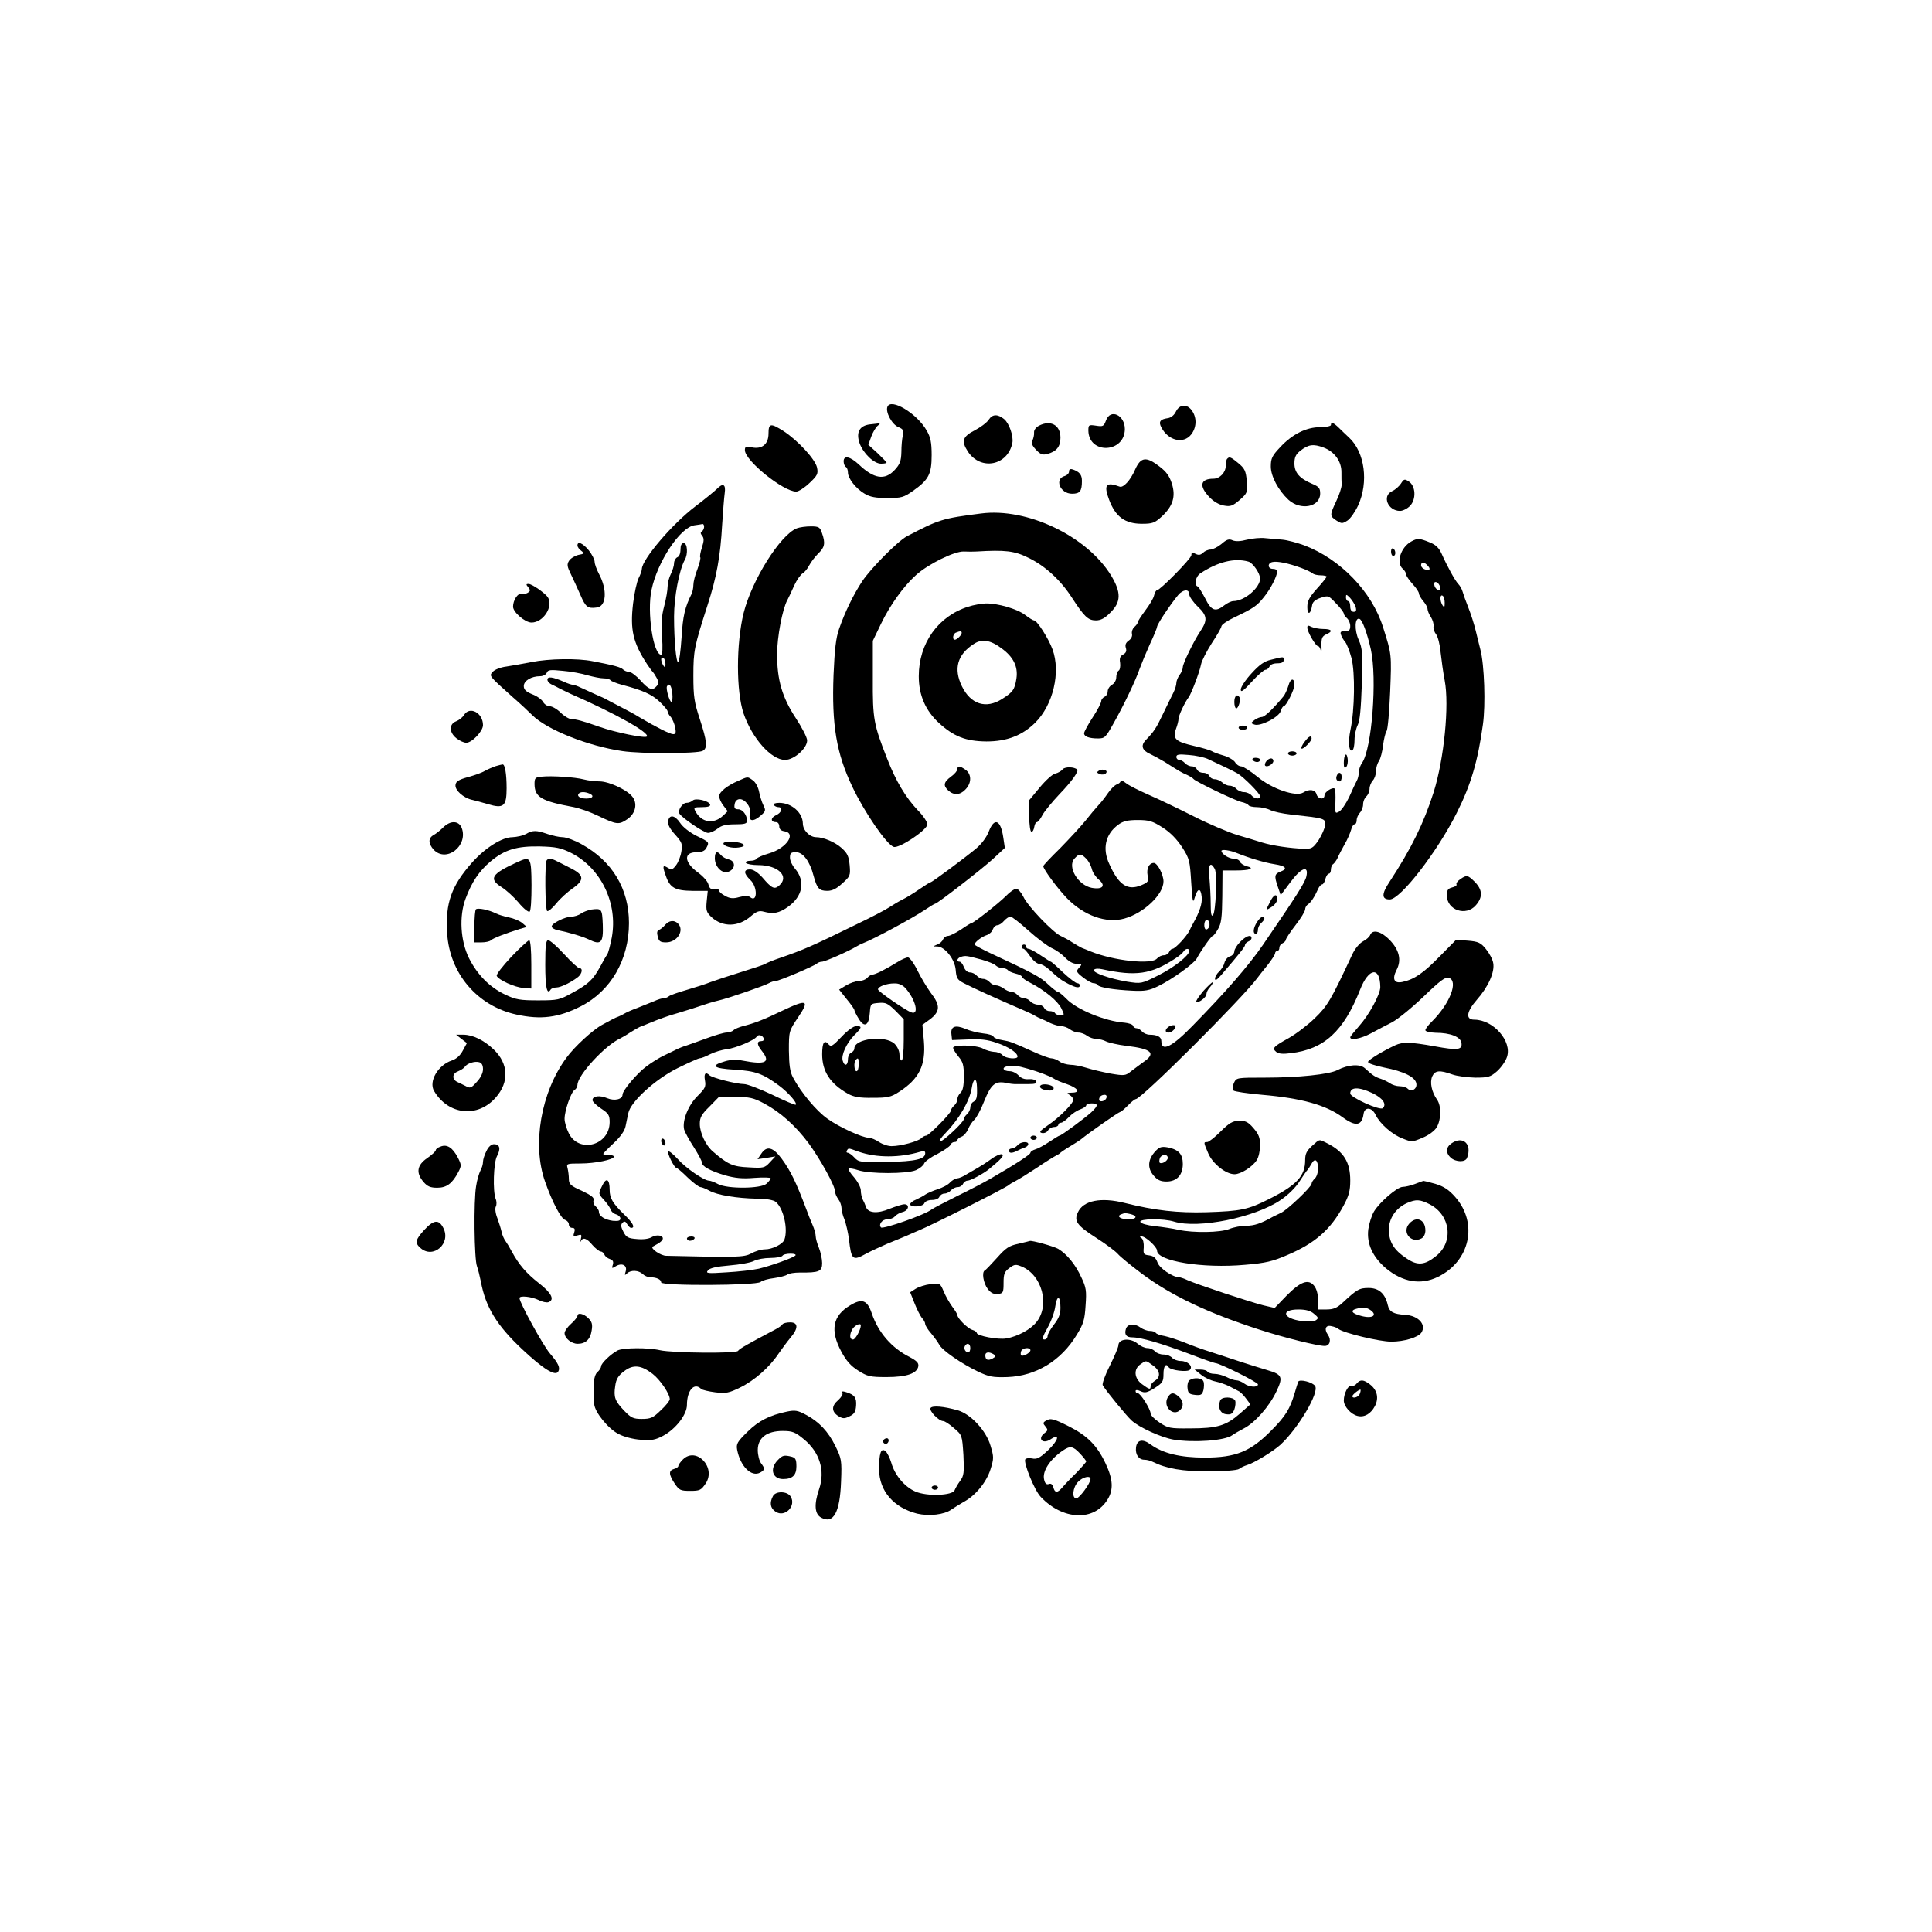 <?xml version="1.0" standalone="no"?>
<!DOCTYPE svg PUBLIC "-//W3C//DTD SVG 20010904//EN"
 "http://www.w3.org/TR/2001/REC-SVG-20010904/DTD/svg10.dtd">
<svg version="1.0" xmlns="http://www.w3.org/2000/svg"
 width="900pt" height="900pt" viewBox="0 0 900 900"
 preserveAspectRatio="xMidYMid meet">
<g transform="translate(0,900) scale(0.1,-0.1)"
fill="#000000" stroke="none">
<path d="M4134 7105 c-10 -25 22 -84 52 -95 21 -9 25 -15 20 -38 -4 -15 -7
-50 -7 -78 -1 -42 -7 -57 -31 -83 -46 -50 -97 -42 -168 26 -40 37 -70 43 -70
14 0 -11 5 -23 10 -26 6 -3 10 -15 10 -26 0 -28 38 -76 78 -99 25 -15 51 -20
106 -20 66 0 76 3 120 34 72 51 86 77 86 166 0 59 -5 83 -23 114 -45 80 -167
153 -183 111z"/>
<path d="M5478 7083 c-8 -17 -23 -29 -38 -31 -36 -5 -44 -17 -30 -43 32 -62
103 -79 139 -33 25 32 27 76 5 109 -22 34 -59 33 -76 -2z"/>
<path d="M4606 7045 c-9 -14 -39 -36 -66 -50 -56 -29 -63 -50 -31 -99 60 -90
186 -65 207 41 6 31 -15 92 -39 111 -30 24 -54 23 -71 -3z"/>
<path d="M5152 7041 c-10 -27 -14 -29 -46 -24 -34 5 -36 4 -36 -23 2 -112 169
-105 170 7 0 66 -68 97 -88 40z"/>
<path d="M4052 7023 c-48 -6 -65 -37 -48 -87 17 -48 67 -96 100 -96 15 0 26 2
26 5 0 2 -19 22 -42 44 l-43 39 14 39 c8 21 21 43 30 50 9 7 12 12 6 11 -5 -1
-25 -3 -43 -5z"/>
<path d="M4840 7017 c-15 -8 -24 -21 -23 -32 1 -11 -3 -27 -7 -36 -7 -12 -3
-24 16 -44 20 -21 30 -26 52 -20 43 11 62 34 62 76 0 59 -46 84 -100 56z"/>
<path d="M6200 7020 c0 -5 -23 -10 -50 -10 -65 0 -131 -33 -187 -94 -37 -39
-43 -52 -43 -89 0 -46 35 -111 82 -155 57 -52 148 -34 148 29 0 25 -6 32 -37
45 -59 25 -83 52 -83 95 0 28 6 42 26 58 39 31 62 34 110 16 51 -19 84 -65 83
-116 0 -19 0 -44 1 -57 0 -13 -11 -47 -25 -76 -31 -66 -31 -70 1 -91 24 -15
27 -15 51 0 14 9 36 41 50 71 49 108 31 246 -41 314 -15 14 -37 35 -50 48 -25
24 -36 28 -36 12z"/>
<path d="M3580 6980 c0 -49 -30 -74 -78 -64 -27 6 -32 4 -32 -13 0 -49 179
-193 239 -193 11 0 39 18 62 40 37 35 41 43 35 72 -8 38 -88 125 -155 169 -61
39 -71 38 -71 -11z"/>
<path d="M5717 6863 c-4 -3 -7 -18 -7 -33 0 -31 -28 -60 -57 -60 -61 0 -69
-33 -20 -85 20 -21 45 -36 68 -40 31 -6 41 -2 74 26 36 32 37 35 33 88 -4 47
-10 59 -39 83 -35 29 -42 32 -52 21z"/>
<path d="M5288 6813 c-22 -51 -55 -86 -72 -80 -64 24 -76 9 -49 -62 30 -79 74
-111 153 -111 48 0 59 4 91 33 53 49 67 94 48 154 -11 35 -26 56 -58 80 -62
48 -87 44 -113 -14z"/>
<path d="M4980 6804 c0 -9 -9 -18 -19 -21 -51 -13 -23 -83 33 -83 37 0 46 12
46 60 0 28 -11 42 -42 53 -12 4 -18 1 -18 -9z"/>
<path d="M6526 6747 c-9 -13 -27 -29 -41 -35 -48 -22 -20 -92 37 -92 13 0 35
11 47 24 29 31 26 92 -6 113 -20 13 -23 12 -37 -10z"/>
<path d="M3339 6722 c-9 -9 -54 -46 -100 -81 -108 -82 -247 -246 -249 -291 0
-8 -7 -28 -15 -43 -8 -16 -20 -69 -26 -119 -14 -121 -1 -181 66 -283 11 -16
22 -32 26 -35 3 -3 11 -15 18 -28 10 -18 10 -27 0 -38 -19 -23 -37 -17 -75 26
-20 22 -44 40 -53 40 -9 0 -22 5 -28 11 -11 11 -39 19 -143 39 -69 14 -203 12
-283 -4 -40 -8 -93 -17 -118 -21 -26 -3 -54 -14 -63 -24 -18 -20 -21 -17 93
-119 36 -31 76 -69 90 -83 68 -68 261 -145 421 -168 88 -13 347 -12 373 1 24
12 21 44 -13 148 -26 79 -30 105 -30 202 0 117 4 136 66 329 42 129 60 228 68
374 4 61 9 127 12 148 6 41 -8 49 -37 19z m-59 -176 c0 -8 -5 -18 -10 -21 -8
-5 -7 -11 1 -21 9 -11 9 -23 -1 -54 -7 -22 -11 -43 -8 -46 3 -3 -3 -27 -13
-55 -11 -27 -19 -60 -19 -74 0 -14 -4 -33 -9 -43 -30 -60 -40 -101 -46 -201
-4 -61 -11 -113 -15 -116 -10 -6 -20 99 -20 213 0 91 24 217 50 264 16 28 12
78 -5 78 -10 0 -15 -10 -15 -30 0 -18 -6 -33 -15 -36 -8 -4 -15 -16 -15 -28 0
-11 -7 -34 -15 -50 -8 -15 -15 -42 -15 -58 0 -17 -7 -58 -16 -92 -12 -45 -15
-83 -10 -143 4 -52 2 -83 -4 -83 -37 0 -67 199 -45 302 27 131 134 292 200
301 17 2 33 5 38 6 4 0 7 -5 7 -13z m-180 -639 c0 -18 -2 -19 -10 -7 -13 20
-13 43 0 35 6 -3 10 -16 10 -28z m-362 -53 c26 -7 59 -14 74 -14 15 0 29 -4
32 -9 3 -4 27 -14 53 -21 96 -25 139 -44 176 -79 20 -19 37 -39 37 -45 0 -5 6
-17 14 -25 8 -9 17 -31 21 -48 5 -26 3 -33 -9 -33 -15 0 -80 33 -156 78 -19
12 -57 33 -85 47 -27 14 -57 30 -65 34 -8 5 -33 17 -55 26 -22 10 -53 24 -68
31 -16 8 -33 14 -39 14 -5 0 -24 6 -41 14 -52 23 -77 26 -77 10 0 -8 10 -19
23 -24 12 -6 29 -14 37 -19 8 -4 31 -15 50 -24 210 -92 369 -182 353 -198 -9
-9 -147 19 -223 46 -73 26 -107 35 -127 35 -12 0 -35 14 -51 30 -17 17 -40 30
-51 30 -11 0 -25 9 -31 20 -6 11 -29 28 -51 36 -29 12 -39 22 -39 38 0 25 35
46 76 46 13 0 27 7 31 16 5 14 17 15 75 9 38 -3 90 -13 116 -21z m394 -84 c2
-22 0 -40 -4 -40 -9 0 -27 62 -21 73 10 18 21 4 25 -33z"/>
<path d="M4570 6608 c-181 -23 -196 -28 -345 -106 -42 -22 -167 -148 -208
-209 -41 -62 -81 -144 -108 -222 -15 -42 -21 -97 -26 -214 -9 -234 13 -366 88
-523 56 -118 159 -268 192 -279 25 -9 157 79 157 105 0 11 -20 41 -45 66 -56
59 -102 136 -142 239 -63 160 -68 185 -67 375 l0 175 38 79 c42 87 105 175
163 227 56 51 178 111 222 110 20 -1 47 -1 61 0 132 8 176 3 240 -29 77 -37
150 -103 204 -187 57 -88 75 -105 111 -105 23 0 42 10 68 37 50 49 50 94 3
172 -113 184 -391 317 -606 289z"/>
<path d="M3712 6539 c-77 -30 -210 -242 -248 -395 -35 -144 -35 -364 0 -468
40 -116 129 -216 193 -216 42 0 103 54 103 91 0 13 -24 60 -53 104 -63 96 -87
177 -87 297 0 80 25 212 48 253 6 11 20 41 32 68 12 26 30 51 39 56 9 5 23 22
31 38 8 15 27 40 42 55 30 28 34 48 17 95 -9 27 -14 31 -52 31 -23 0 -52 -4
-65 -9z"/>
<path d="M5809 6486 c-30 -8 -53 -9 -67 -3 -17 8 -28 4 -52 -17 -17 -14 -41
-26 -51 -26 -11 0 -27 -7 -35 -15 -12 -11 -20 -12 -35 -5 -15 9 -19 7 -19 -6
0 -15 -146 -164 -161 -164 -4 0 -10 -11 -13 -24 -3 -14 -22 -45 -41 -70 -19
-26 -35 -50 -35 -55 0 -5 -7 -14 -16 -22 -8 -7 -13 -21 -11 -31 3 -11 -3 -24
-15 -32 -14 -10 -18 -21 -13 -35 4 -14 0 -23 -13 -30 -14 -7 -18 -18 -14 -39
2 -16 -1 -33 -7 -36 -6 -4 -11 -18 -11 -31 0 -14 -9 -29 -20 -35 -11 -6 -20
-20 -20 -31 0 -11 -7 -22 -15 -25 -8 -4 -15 -13 -15 -20 0 -8 -18 -43 -40 -76
-22 -34 -40 -67 -40 -74 0 -15 23 -24 65 -24 31 0 36 5 71 68 49 86 106 206
123 257 8 22 29 73 47 113 19 40 34 77 34 82 0 14 88 142 108 158 23 18 42 15
42 -7 0 -10 18 -36 40 -57 44 -42 46 -63 12 -114 -31 -46 -82 -151 -82 -168 0
-9 -7 -26 -15 -36 -8 -11 -15 -28 -15 -37 0 -10 -6 -30 -14 -46 -8 -15 -29
-59 -48 -98 -32 -67 -41 -82 -82 -124 -23 -25 -15 -47 21 -63 15 -7 46 -24 68
-37 69 -44 79 -50 105 -61 13 -6 27 -15 30 -19 8 -11 192 -100 223 -107 15 -3
30 -10 33 -15 3 -5 21 -9 40 -9 19 0 47 -6 62 -14 15 -7 56 -16 92 -20 162
-18 165 -18 163 -49 -1 -15 -15 -46 -30 -70 -26 -38 -33 -42 -68 -41 -62 2
-146 14 -195 29 -25 8 -78 24 -119 36 -41 13 -131 51 -200 86 -69 35 -163 80
-209 100 -45 20 -94 44 -107 55 -14 11 -25 15 -25 9 0 -5 -8 -12 -17 -15 -10
-3 -29 -22 -42 -41 -13 -19 -33 -45 -45 -57 -12 -13 -39 -45 -61 -73 -22 -27
-75 -84 -117 -127 -43 -42 -78 -79 -78 -83 0 -14 65 -102 109 -148 79 -82 184
-120 269 -96 90 25 182 112 182 173 0 31 -28 86 -45 86 -22 0 -35 -26 -29 -58
6 -28 3 -32 -30 -46 -63 -26 -104 0 -148 98 -34 72 -19 140 41 184 23 17 44
22 91 22 53 0 69 -5 116 -35 36 -23 66 -54 91 -92 34 -53 36 -63 42 -162 6
-94 8 -102 17 -71 13 44 28 45 32 1 3 -30 -10 -69 -39 -121 -5 -8 -13 -24 -18
-35 -12 -26 -67 -85 -79 -85 -6 0 -12 -7 -16 -15 -3 -8 -14 -15 -24 -15 -11 0
-25 -7 -32 -15 -25 -30 -202 -11 -310 33 -14 6 -32 13 -40 16 -8 4 -28 15 -45
26 -16 11 -41 24 -54 30 -36 16 -155 140 -174 183 -10 20 -25 37 -33 37 -8 0
-30 -15 -48 -34 -35 -35 -151 -126 -160 -126 -3 0 -25 -13 -49 -30 -25 -16
-52 -30 -61 -30 -9 0 -19 -7 -23 -16 -3 -9 -15 -20 -27 -24 -21 -9 -21 -9 0
-9 36 -1 82 -60 86 -109 3 -38 7 -46 38 -62 38 -20 154 -73 280 -127 19 -8 42
-19 50 -24 8 -5 22 -12 30 -15 8 -3 28 -12 43 -20 16 -7 38 -14 50 -14 12 0
31 -7 41 -15 11 -8 29 -15 40 -15 12 0 30 -7 40 -15 11 -8 31 -15 44 -15 13 0
33 -5 44 -11 12 -6 55 -16 96 -21 117 -14 139 -34 79 -75 -17 -13 -44 -32 -59
-44 -25 -20 -30 -21 -95 -10 -37 7 -88 19 -113 27 -25 8 -58 14 -75 14 -16 1
-39 7 -49 15 -11 8 -28 15 -38 15 -10 0 -48 14 -85 31 -100 45 -105 47 -145
54 -20 3 -38 10 -40 16 -2 6 -24 13 -48 15 -25 3 -62 12 -82 21 -48 20 -70 12
-66 -24 l3 -28 75 3 c55 3 91 -1 133 -16 55 -18 97 -46 97 -64 0 -14 -57 -9
-70 7 -7 8 -24 15 -39 15 -14 1 -37 7 -51 15 -30 17 -140 20 -140 4 0 -6 11
-24 25 -41 21 -25 25 -40 25 -93 0 -43 -5 -66 -15 -75 -8 -7 -15 -20 -15 -30
0 -10 -7 -23 -15 -30 -8 -7 -15 -17 -15 -23 0 -13 -102 -116 -115 -117 -6 0
-16 -5 -23 -12 -15 -15 -96 -37 -137 -37 -16 -1 -43 8 -60 19 -16 11 -38 20
-48 20 -30 0 -139 50 -193 89 -50 35 -123 122 -160 192 -14 26 -18 57 -19 125
0 90 0 91 43 155 54 80 43 86 -71 32 -89 -43 -133 -60 -186 -73 -18 -5 -38
-13 -44 -19 -6 -6 -21 -11 -33 -11 -11 0 -52 -12 -90 -26 -38 -14 -81 -29 -95
-34 -14 -4 -34 -12 -45 -17 -10 -6 -37 -18 -59 -29 -22 -10 -59 -33 -83 -51
-44 -32 -112 -113 -112 -132 0 -22 -37 -31 -71 -17 -35 15 -69 11 -69 -9 0 -7
18 -24 40 -39 35 -23 40 -31 40 -64 -1 -108 -142 -146 -190 -52 -11 22 -20 52
-20 68 0 38 30 125 47 135 7 4 13 15 13 23 0 45 129 185 200 217 8 4 29 16 45
27 17 11 37 22 45 26 8 3 29 11 45 18 40 17 93 36 130 46 17 5 46 14 65 20 84
28 97 32 130 40 47 11 211 68 232 80 10 6 24 10 31 10 16 0 178 69 192 81 5 5
16 9 24 9 14 0 125 49 161 71 8 5 22 12 30 15 50 19 230 116 288 155 24 16 45
29 48 29 10 0 214 158 269 208 l56 52 -7 47 c-12 85 -42 97 -68 29 -10 -26
-33 -57 -59 -79 -53 -44 -205 -157 -212 -157 -3 0 -27 -15 -53 -33 -26 -18
-60 -39 -77 -47 -16 -8 -45 -25 -63 -37 -18 -12 -85 -47 -150 -78 -212 -104
-250 -120 -357 -157 -33 -11 -64 -24 -70 -28 -5 -4 -57 -21 -115 -39 -58 -18
-121 -39 -140 -46 -19 -8 -69 -24 -110 -36 -41 -12 -79 -25 -84 -30 -6 -5 -16
-9 -24 -9 -8 0 -28 -6 -45 -14 -18 -7 -52 -21 -77 -31 -25 -9 -52 -21 -60 -26
-8 -5 -22 -12 -30 -15 -14 -5 -24 -10 -75 -38 -44 -24 -129 -102 -166 -153
-119 -161 -161 -404 -100 -577 34 -97 75 -174 94 -179 9 -3 17 -12 17 -21 0
-9 7 -16 16 -16 11 0 14 -6 9 -21 -6 -18 -4 -20 15 -14 19 6 21 4 16 -17 -3
-12 -3 -17 0 -10 9 20 28 14 54 -18 14 -16 31 -29 38 -30 7 0 15 -7 18 -15 3
-8 15 -17 25 -20 14 -5 18 -12 14 -26 -6 -18 -5 -19 13 -8 29 18 55 5 47 -23
-6 -19 -5 -21 6 -10 18 17 54 15 73 -3 8 -8 24 -15 34 -15 30 0 52 -10 52 -24
0 -17 442 -15 463 2 8 7 36 15 63 18 27 4 54 11 61 16 7 6 34 10 60 10 89 -1
103 5 103 44 0 19 -7 51 -15 71 -8 19 -15 44 -15 54 0 10 -6 33 -14 51 -8 18
-22 53 -31 78 -46 122 -72 176 -114 233 -40 54 -70 61 -95 22 l-17 -25 41 6
42 7 -26 -28 c-24 -26 -29 -27 -98 -23 -74 3 -98 14 -166 73 -34 28 -62 88
-62 130 0 29 8 44 45 80 l44 45 77 0 c66 0 84 -4 133 -30 77 -41 148 -105 209
-187 55 -76 122 -197 122 -223 0 -9 7 -25 15 -36 8 -10 15 -29 15 -40 0 -12 6
-37 14 -55 7 -19 17 -61 21 -93 11 -96 17 -101 80 -66 20 11 64 31 98 46 34
14 76 31 92 38 17 8 41 18 55 24 51 20 411 201 420 212 3 3 16 11 30 18 14 7
59 35 100 62 41 28 82 53 90 57 8 4 17 9 20 13 3 3 23 17 45 30 22 13 45 28
50 32 36 30 177 128 183 128 4 0 20 14 36 30 16 17 33 30 37 30 26 0 499 472
567 565 4 6 24 31 45 57 20 25 37 51 37 57 0 6 5 11 10 11 6 0 10 7 10 15 0 9
7 18 15 21 8 4 15 11 15 16 0 5 20 36 45 68 25 32 45 65 45 74 0 8 6 19 13 23
14 9 32 37 47 71 5 12 14 22 19 22 5 0 12 11 15 25 4 14 11 25 16 25 6 0 10 9
10 19 0 11 5 23 11 26 5 4 15 17 20 28 5 12 20 41 33 64 13 22 26 53 30 67 3
14 11 26 16 26 6 0 10 9 10 19 0 11 7 26 15 35 8 8 15 26 15 39 0 14 7 30 15
37 8 7 15 23 15 36 0 12 7 29 15 38 8 8 15 27 15 43 0 16 6 37 14 48 7 11 16
44 19 74 4 29 11 58 16 65 6 7 13 89 17 184 7 176 7 174 -33 300 -52 166 -199
318 -368 382 -33 12 -78 24 -100 26 -22 2 -58 5 -80 7 -22 3 -61 -1 -86 -7z
m6 -102 c21 -5 55 -55 55 -79 0 -43 -73 -105 -124 -105 -10 0 -29 -9 -43 -20
-41 -32 -60 -26 -89 33 -15 28 -30 54 -35 55 -18 7 -9 48 14 62 81 53 158 72
222 54z m245 -29 c25 -9 49 -21 55 -26 5 -5 22 -9 37 -9 15 0 28 -3 28 -6 0
-3 -20 -29 -45 -56 -36 -40 -45 -58 -45 -86 0 -39 16 -34 22 6 2 17 13 28 40
37 36 12 37 11 72 -26 20 -20 36 -42 36 -47 0 -5 7 -15 15 -22 8 -7 15 -23 15
-36 0 -19 -5 -24 -25 -24 -19 0 -23 -4 -18 -17 3 -10 12 -25 20 -34 7 -9 20
-42 29 -75 17 -67 15 -240 -5 -334 -12 -58 -7 -105 9 -95 6 3 10 25 10 48 0
23 7 54 15 70 10 19 15 76 19 190 4 146 3 166 -15 207 -20 45 -18 105 4 97 13
-4 35 -63 53 -142 30 -135 5 -463 -41 -529 -8 -11 -15 -31 -15 -43 0 -13 -4
-31 -10 -41 -5 -9 -21 -43 -35 -75 -15 -31 -36 -62 -47 -68 -19 -10 -19 -8
-17 45 1 31 0 58 -3 62 -10 9 -48 -15 -48 -31 0 -22 -31 -18 -37 5 -6 22 -34
26 -62 8 -35 -21 -146 17 -214 74 -32 26 -66 48 -75 48 -10 0 -23 9 -29 20 -7
10 -32 25 -55 31 -24 7 -48 16 -53 20 -6 4 -43 15 -82 24 -87 20 -101 33 -85
79 7 18 12 39 12 47 0 15 30 79 48 102 12 17 50 116 57 152 3 17 26 61 50 99
25 37 45 73 45 79 1 7 26 25 58 40 94 45 107 54 141 97 31 38 61 98 61 120 0
5 -9 10 -20 10 -25 0 -27 27 -2 32 22 5 75 -6 132 -27z m255 -182 c5 -17 2
-23 -9 -23 -10 0 -16 9 -16 25 0 14 -4 25 -10 25 -5 0 -10 8 -10 17 0 16 2 15
19 -2 10 -11 22 -30 26 -42z m-690 -708 c67 -31 121 -57 140 -68 30 -18 105
-94 105 -106 0 -16 -26 -13 -40 4 -7 8 -23 15 -35 15 -12 0 -28 7 -35 15 -7 8
-21 15 -32 15 -11 0 -26 7 -34 15 -9 8 -24 15 -35 15 -11 0 -22 7 -25 15 -4 8
-16 15 -29 15 -13 0 -25 7 -29 15 -3 8 -14 15 -24 15 -11 0 -25 7 -32 15 -7 8
-19 15 -26 15 -8 0 -14 6 -14 14 0 12 12 13 58 9 31 -2 71 -11 87 -18z m137
-439 c54 -22 130 -45 176 -52 52 -8 62 -21 28 -34 -29 -11 -31 -20 -13 -72
l13 -38 45 60 c50 68 86 81 75 29 -5 -28 -44 -89 -203 -321 -66 -96 -173 -219
-327 -376 -96 -99 -146 -124 -146 -72 0 20 -19 30 -55 30 -12 0 -28 7 -35 15
-7 8 -18 15 -25 15 -8 0 -15 5 -17 12 -2 6 -20 12 -39 14 -90 6 -226 62 -273
113 -17 17 -34 31 -39 31 -4 0 -25 16 -45 35 -34 33 -71 53 -269 145 -40 19
-73 37 -73 40 0 11 34 37 57 44 12 4 25 16 28 27 4 10 13 19 21 19 8 0 22 9
31 20 10 11 23 20 30 20 7 0 45 -30 85 -66 40 -36 89 -72 108 -81 19 -8 47
-28 62 -44 17 -18 37 -29 54 -29 25 0 26 -1 11 -18 -15 -16 -14 -20 18 -45 19
-15 41 -27 49 -27 8 0 17 -4 20 -9 7 -11 76 -22 161 -26 58 -3 79 1 120 21 66
32 167 105 180 129 19 36 68 105 74 105 4 0 15 14 25 32 15 25 19 53 20 152
l1 121 62 0 c66 0 91 10 50 20 -14 4 -28 13 -31 21 -3 8 -16 14 -30 14 -21 0
-56 22 -56 36 0 9 41 3 72 -10z m-702 -26 c11 -11 22 -32 26 -47 3 -16 18 -38
32 -50 35 -29 19 -48 -32 -39 -64 12 -115 98 -81 136 23 25 30 25 55 0z m599
-48 c12 -23 5 -202 -9 -216 -7 -7 -10 9 -10 51 0 33 -3 88 -6 122 -7 62 4 81
25 43z m-26 -269 c-3 -7 -9 -13 -14 -13 -11 0 -12 34 -2 43 9 10 22 -13 16
-30z m-93 -113 c0 -21 -71 -77 -145 -114 -78 -39 -79 -39 -144 -29 -82 14
-163 42 -155 55 4 6 20 7 38 3 158 -34 228 -24 341 50 17 11 34 25 38 32 9 15
27 17 27 3z m-965 -41 c28 -8 56 -19 63 -26 7 -7 22 -13 32 -13 10 0 21 -4 25
-9 3 -5 19 -12 35 -16 17 -4 30 -10 30 -15 0 -4 18 -18 41 -29 67 -35 126 -84
143 -118 15 -31 15 -33 -4 -33 -10 0 -22 5 -25 10 -3 6 -15 10 -26 10 -11 0
-22 7 -25 15 -4 8 -16 15 -29 15 -12 0 -28 7 -35 15 -7 8 -20 15 -30 15 -10 0
-23 7 -30 15 -7 8 -20 15 -29 15 -9 0 -25 7 -35 15 -11 8 -27 15 -37 15 -9 0
-22 7 -29 15 -7 8 -20 15 -30 15 -10 0 -23 7 -30 15 -7 8 -21 15 -31 15 -12 0
-23 10 -29 25 -5 14 -14 25 -20 25 -17 0 -11 18 8 23 19 6 27 5 97 -14z
m-1017 -367 c2 -7 -3 -12 -12 -12 -22 0 -20 -17 4 -47 41 -52 16 -64 -89 -44
-29 6 -58 5 -84 -3 -70 -20 -55 -33 45 -39 98 -6 131 -18 207 -74 43 -32 86
-81 78 -89 -2 -3 -52 18 -109 46 -57 27 -117 50 -132 50 -36 0 -148 29 -161
41 -18 18 -27 8 -21 -24 5 -29 1 -37 -34 -72 -44 -43 -73 -116 -63 -157 4 -13
24 -50 45 -82 21 -33 38 -65 38 -72 0 -17 37 -38 107 -59 47 -13 80 -17 138
-12 41 3 75 2 75 -2 0 -4 -9 -16 -19 -25 -26 -24 -182 -25 -226 -2 -16 9 -36
16 -42 16 -23 0 -109 59 -146 101 -21 23 -41 39 -44 35 -7 -6 28 -76 37 -76 4
0 28 -20 53 -45 26 -25 53 -45 60 -45 6 0 26 -8 42 -17 36 -20 125 -35 221
-37 44 0 77 -6 88 -15 36 -30 58 -127 40 -176 -8 -21 -56 -45 -91 -45 -16 0
-44 -8 -63 -19 -35 -18 -63 -19 -396 -11 -26 0 -77 35 -63 43 2 1 13 7 23 13
11 6 21 15 23 21 6 18 -28 24 -51 10 -13 -8 -39 -12 -69 -9 -41 3 -50 8 -63
34 -12 23 -13 33 -4 42 8 8 14 7 21 -6 6 -10 14 -18 19 -18 21 0 8 24 -34 64
-52 51 -66 75 -66 113 0 51 -16 60 -35 19 -18 -37 -18 -37 7 -64 14 -15 28
-35 32 -45 3 -11 15 -21 26 -24 11 -3 20 -12 20 -19 0 -11 -10 -13 -35 -11
-38 5 -65 22 -65 42 0 7 -7 18 -15 25 -9 7 -13 20 -10 29 4 12 -11 23 -55 44
-52 23 -60 31 -60 54 0 16 -3 38 -6 51 -6 21 -4 22 60 22 68 0 156 18 156 32
0 4 -11 8 -25 8 -14 0 -25 2 -25 5 0 2 22 25 49 50 31 29 51 57 55 78 4 18 9
45 13 62 11 53 125 157 229 209 51 25 97 46 103 46 7 0 28 8 49 19 20 10 55
21 77 23 44 6 130 42 140 59 8 12 27 7 33 -9z m1232 -141 c49 -14 102 -34 120
-46 8 -6 35 -17 59 -25 53 -18 66 -40 24 -40 -24 -1 -25 -2 -10 -11 9 -5 17
-16 17 -22 0 -17 -65 -83 -120 -120 -36 -25 -41 -32 -26 -35 10 -2 23 3 28 12
5 9 18 16 28 16 11 0 20 5 20 10 0 6 6 10 13 10 6 0 23 12 37 27 13 14 37 30
52 35 16 6 28 14 28 19 0 5 11 9 25 9 32 0 32 -10 -2 -42 -31 -28 -139 -108
-147 -108 -3 0 -24 -13 -48 -29 -24 -16 -53 -32 -65 -35 -13 -4 -23 -11 -23
-16 0 -8 -67 -52 -188 -122 -26 -15 -94 -51 -152 -79 -58 -29 -112 -57 -120
-63 -31 -25 -226 -93 -236 -84 -13 14 6 38 29 38 14 0 30 6 36 14 7 8 23 17
36 20 28 7 34 36 8 36 -10 0 -41 -10 -69 -21 -57 -24 -101 -20 -110 9 -3 9
-10 25 -15 34 -5 10 -9 29 -9 43 0 13 -14 40 -31 60 -18 20 -29 38 -26 41 3 3
23 0 44 -7 53 -18 229 -18 270 0 18 8 35 22 38 31 3 9 30 29 61 44 30 16 58
35 61 42 3 8 11 14 19 14 8 0 14 4 14 9 0 5 9 12 19 16 10 3 24 19 31 35 6 16
20 36 29 44 10 9 31 48 46 87 31 77 51 94 99 85 17 -4 40 -7 51 -6 11 0 37 0
58 0 28 0 38 3 34 12 -2 8 -17 12 -34 11 -20 -2 -36 4 -48 17 -10 11 -28 20
-41 20 -31 0 -40 17 -12 23 26 5 47 3 98 -12z m-239 -83 c2 -49 -1 -62 -17
-71 -8 -4 -14 -16 -14 -26 0 -10 -7 -24 -15 -31 -8 -7 -15 -17 -15 -23 0 -15
-101 -108 -112 -105 -5 2 6 19 25 38 65 67 114 151 124 213 7 46 23 49 24 5z
m603 -53 c-6 -16 -34 -21 -34 -7 0 13 11 22 26 22 8 0 11 -6 8 -15z m-1154
-250 c83 -29 191 -29 288 0 16 5 22 3 22 -7 0 -28 -44 -38 -177 -41 -125 -2
-133 -1 -153 21 -11 12 -25 22 -31 22 -6 0 -7 5 -4 10 8 13 5 13 55 -5z m-295
-484 c-14 -12 -112 -47 -170 -61 -27 -6 -95 -14 -150 -17 -89 -6 -99 -5 -87 9
8 11 40 18 100 23 48 4 99 13 114 21 15 8 49 14 77 14 27 0 53 5 56 10 3 6 20
10 38 10 18 0 27 -4 22 -9z"/>
<path d="M6090 6076 c0 -19 39 -86 50 -86 5 0 11 -10 13 -22 3 -13 4 -3 3 22
-1 38 3 46 22 55 33 14 27 25 -14 25 -19 0 -44 5 -55 10 -15 8 -19 7 -19 -4z"/>
<path d="M5922 5927 c-32 -7 -55 -23 -92 -64 -28 -30 -50 -64 -50 -75 0 -15
12 -7 51 36 28 31 57 56 64 56 7 0 15 7 19 15 3 9 18 15 36 15 20 0 30 5 30
15 0 17 2 17 -58 2z"/>
<path d="M6002 5806 c-6 -19 -16 -42 -24 -51 -48 -58 -87 -95 -100 -95 -8 0
-23 -6 -34 -14 -18 -14 -18 -15 -1 -21 27 -11 117 35 123 63 4 12 10 22 14 22
11 0 50 77 50 100 0 34 -19 31 -28 -4z"/>
<path d="M5750 5730 c0 -16 4 -30 9 -30 10 0 22 40 15 52 -11 18 -24 6 -24
-22z"/>
<path d="M5770 5610 c0 -5 9 -10 20 -10 11 0 20 5 20 10 0 6 -9 10 -20 10 -11
0 -20 -4 -20 -10z"/>
<path d="M6077 5544 c-11 -14 -17 -28 -14 -31 7 -6 47 34 47 47 0 17 -14 10
-33 -16z"/>
<path d="M6000 5490 c0 -5 9 -10 20 -10 11 0 20 5 20 10 0 6 -9 10 -20 10 -11
0 -20 -4 -20 -10z"/>
<path d="M6268 5484 c-5 -4 -8 -21 -8 -38 0 -21 3 -27 11 -19 6 6 9 23 7 38
-2 15 -6 23 -10 19z"/>
<path d="M5835 5460 c3 -5 13 -10 21 -10 8 0 14 5 14 10 0 6 -9 10 -21 10 -11
0 -17 -4 -14 -10z"/>
<path d="M5900 5455 c-7 -8 -10 -19 -6 -22 9 -9 38 8 38 22 -1 16 -18 16 -32
0z"/>
<path d="M6227 5386 c-6 -15 1 -26 15 -26 4 0 8 9 8 20 0 23 -15 27 -23 6z"/>
<path d="M5916 4798 c-21 -41 -20 -41 9 -22 14 9 25 25 25 35 0 29 -17 23 -34
-13z"/>
<path d="M5856 4705 c-18 -27 -21 -55 -6 -55 6 0 10 8 10 19 0 10 7 24 15 31
8 7 15 16 15 21 0 17 -18 9 -34 -16z"/>
<path d="M5777 4612 c-15 -15 -27 -35 -27 -44 0 -9 -9 -20 -20 -23 -11 -3 -23
-17 -26 -30 -3 -13 -14 -31 -25 -41 -10 -9 -19 -24 -19 -33 0 -11 9 -6 28 16
87 101 112 133 112 141 0 6 7 12 15 16 8 3 15 10 15 16 0 19 -26 10 -53 -18z"/>
<path d="M4760 4590 c0 -5 3 -10 8 -10 4 0 18 -16 31 -35 13 -19 32 -35 42
-35 9 0 31 -12 47 -27 42 -39 55 -49 90 -67 36 -18 52 -20 52 -6 0 6 -6 10
-12 10 -7 0 -37 23 -66 50 -29 28 -54 50 -57 50 -2 0 -24 14 -48 30 -25 17
-50 30 -56 30 -6 0 -11 5 -11 10 0 6 -4 10 -10 10 -5 0 -10 -4 -10 -10z"/>
<path d="M5606 4384 c-21 -25 -36 -47 -33 -50 9 -9 47 20 47 35 0 8 7 23 17
33 9 10 14 20 12 22 -2 2 -21 -16 -43 -40z"/>
<path d="M5447 4219 c-20 -12 -23 -29 -3 -29 17 0 40 26 29 33 -5 3 -16 1 -26
-4z"/>
<path d="M3080 3686 c0 -8 5 -18 10 -21 6 -3 10 1 10 9 0 8 -4 18 -10 21 -5 3
-10 -1 -10 -9z"/>
<path d="M3200 3230 c0 -5 6 -10 14 -10 8 0 18 5 21 10 3 6 -3 10 -14 10 -12
0 -21 -4 -21 -10z"/>
<path d="M4846 3942 c-7 -11 16 -22 46 -22 11 0 18 5 16 13 -5 15 -54 22 -62
9z"/>
<path d="M4800 3700 c0 -5 7 -10 15 -10 8 0 15 5 15 10 0 6 -7 10 -15 10 -8 0
-15 -4 -15 -10z"/>
<path d="M4740 3665 c-7 -8 -19 -15 -26 -15 -8 0 -14 -4 -14 -10 0 -13 15 -13
38 -1 9 5 25 12 35 15 9 3 17 10 17 16 0 15 -36 12 -50 -5z"/>
<path d="M4615 3599 c-22 -16 -49 -33 -60 -39 -11 -6 -33 -19 -50 -29 -16 -11
-37 -20 -46 -20 -9 -1 -23 -9 -33 -19 -9 -11 -35 -25 -59 -32 -23 -8 -49 -19
-57 -25 -8 -6 -27 -16 -42 -23 -16 -6 -28 -16 -28 -22 0 -16 60 -12 66 5 4 9
19 15 35 15 17 0 32 6 35 15 4 8 14 15 24 15 10 0 23 7 30 15 7 8 21 15 32 15
10 0 21 7 24 15 4 8 13 15 21 15 14 0 71 31 98 52 59 48 75 66 62 71 -7 2 -31
-8 -52 -24z"/>
<path d="M6575 6478 c-50 -27 -73 -100 -40 -128 8 -7 15 -18 15 -25 0 -7 14
-27 30 -45 17 -18 30 -38 30 -45 0 -6 9 -22 20 -35 11 -13 20 -29 20 -37 0 -7
7 -25 16 -38 8 -13 14 -32 12 -43 -2 -10 4 -27 12 -37 8 -10 18 -48 21 -84 4
-36 12 -95 19 -131 22 -116 -3 -365 -51 -519 -47 -147 -104 -263 -206 -419
-38 -57 -37 -82 1 -82 50 0 223 224 313 405 65 129 98 241 121 410 13 90 7
279 -12 350 -4 17 -14 55 -21 85 -7 30 -23 80 -35 110 -12 30 -24 64 -27 75
-3 11 -12 27 -20 35 -15 16 -51 81 -78 142 -12 26 -27 41 -56 52 -46 19 -57
19 -84 4z m73 -110 c18 -18 15 -27 -8 -21 -11 3 -20 12 -20 19 0 17 12 18 28
2z m60 -102 c3 -12 -1 -17 -10 -14 -7 3 -15 13 -16 22 -3 12 1 17 10 14 7 -3
15 -13 16 -22z m22 -74 c0 -21 -2 -24 -10 -12 -13 20 -13 53 0 45 6 -3 10 -18
10 -33z"/>
<path d="M2690 6459 c0 -7 8 -18 18 -25 15 -12 14 -14 -14 -19 -16 -4 -36 -16
-43 -27 -11 -17 -9 -27 8 -62 11 -22 31 -67 45 -98 24 -56 34 -64 76 -58 45 5
50 83 10 157 -11 21 -20 46 -20 56 0 10 -12 34 -27 53 -28 34 -53 45 -53 23z"/>
<path d="M6480 6431 c0 -12 5 -21 10 -21 6 0 10 6 10 14 0 8 -4 18 -10 21 -5
3 -10 -3 -10 -14z"/>
<path d="M2461 6264 c10 -13 10 -17 -2 -25 -8 -5 -21 -7 -30 -5 -17 4 -39 -30
-39 -60 0 -26 56 -74 86 -74 55 0 103 75 76 118 -13 19 -74 62 -90 62 -12 0
-12 -3 -1 -16z"/>
<path d="M4511 6174 c-141 -44 -231 -171 -231 -324 0 -88 31 -160 94 -218 69
-63 125 -85 221 -86 94 0 166 27 227 87 84 83 120 236 81 342 -19 52 -72 134
-86 135 -5 0 -23 11 -41 25 -38 29 -129 55 -184 54 -20 -1 -57 -7 -81 -15z
m-31 -122 c0 -10 -22 -32 -32 -32 -13 0 -9 28 5 33 19 8 27 8 27 -1z m184 -71
c56 -40 79 -85 71 -141 -8 -52 -16 -64 -67 -96 -75 -48 -146 -25 -187 59 -40
82 -21 148 55 197 37 25 77 19 128 -19z"/>
<path d="M2162 5670 c-7 -12 -24 -25 -37 -30 -34 -13 -33 -52 1 -79 15 -12 35
-21 46 -21 27 0 78 54 78 82 0 57 -61 90 -88 48z"/>
<path d="M2309 5431 c-14 -5 -36 -14 -50 -22 -13 -8 -49 -21 -79 -29 -43 -12
-56 -20 -58 -36 -4 -25 37 -61 77 -70 14 -3 47 -12 74 -20 73 -22 87 -10 87
74 0 69 -8 113 -19 111 -3 0 -18 -4 -32 -8z"/>
<path d="M4460 5417 c0 -7 -13 -23 -30 -35 -35 -26 -37 -42 -12 -65 26 -23 55
-21 80 6 29 30 28 71 0 91 -27 19 -38 20 -38 3z"/>
<path d="M4951 5417 c-6 -8 -22 -18 -36 -21 -13 -3 -45 -32 -72 -65 l-49 -59
0 -73 c1 -42 5 -74 11 -74 6 0 11 10 13 23 2 12 7 22 12 22 5 0 17 15 26 33 9
17 45 61 79 97 58 60 91 107 83 115 -13 13 -56 14 -67 2z"/>
<path d="M5119 5410 c-11 -7 -10 -10 4 -16 10 -4 23 -2 28 3 14 14 -13 24 -32
13z"/>
<path d="M2523 5382 c-30 -3 -33 -6 -33 -35 1 -61 32 -79 183 -107 26 -5 75
-22 110 -39 90 -43 99 -44 138 -18 41 27 51 77 22 109 -28 32 -109 68 -150 68
-21 0 -54 4 -73 9 -41 11 -151 18 -197 13z m221 -78 c26 -10 18 -24 -13 -24
-30 0 -46 12 -34 24 8 8 27 8 47 0z"/>
<path d="M3440 5363 c-54 -23 -90 -53 -90 -72 0 -10 9 -30 20 -44 l20 -26 -22
-21 c-44 -41 -100 -32 -128 20 -10 18 -8 20 30 20 28 0 40 4 38 12 -6 18 -68
32 -81 19 -6 -6 -19 -11 -29 -11 -19 0 -42 -35 -33 -50 13 -21 115 -90 133
-90 11 0 31 9 45 20 18 15 40 20 81 20 44 0 56 3 56 16 0 27 -20 54 -41 54
-15 0 -20 5 -17 22 4 31 35 34 57 6 13 -15 18 -32 14 -50 -7 -35 16 -38 51 -7
23 20 24 24 12 48 -7 14 -16 43 -20 63 -4 21 -16 44 -29 53 -25 18 -22 18 -67
-2z"/>
<path d="M3605 5250 c3 -5 13 -10 21 -10 23 0 16 -26 -12 -38 -25 -12 -25 -32
2 -32 8 0 14 -9 14 -19 0 -13 8 -21 22 -23 60 -8 13 -79 -68 -103 -29 -8 -56
-20 -59 -25 -3 -6 -17 -10 -31 -10 -14 0 -22 -4 -19 -10 3 -5 30 -10 58 -10
91 0 145 -52 98 -94 -23 -21 -35 -16 -80 37 -21 23 -42 37 -57 37 -31 0 -30
-19 1 -49 35 -32 34 -109 -1 -80 -9 7 -24 7 -50 0 -28 -8 -43 -7 -65 5 -16 8
-29 19 -29 25 0 6 -10 9 -22 7 -16 -2 -23 3 -28 22 -3 14 -25 38 -48 55 -66
48 -69 95 -7 95 24 0 38 6 45 19 15 28 15 28 -45 57 -32 16 -64 41 -77 61 -25
37 -51 40 -56 6 -2 -14 10 -36 33 -61 32 -36 35 -44 29 -79 -3 -21 -14 -50
-25 -64 -16 -21 -21 -22 -39 -11 -23 14 -25 8 -8 -39 19 -55 43 -68 124 -69
l71 0 -5 -49 c-4 -43 -1 -51 23 -74 52 -47 125 -46 183 5 26 22 38 27 60 21
44 -12 71 -7 112 22 70 49 83 121 33 179 -13 15 -23 37 -23 51 0 21 5 25 28
25 33 0 65 -43 82 -110 16 -59 26 -70 64 -70 23 0 43 10 70 35 37 33 38 37 34
85 -4 42 -11 56 -38 80 -30 27 -84 50 -118 50 -30 0 -62 32 -62 64 -1 51 -53
96 -110 96 -18 0 -29 -4 -25 -10z"/>
<path d="M2064 5145 c-13 -13 -33 -29 -44 -35 -26 -14 -25 -40 0 -68 59 -63
162 18 131 101 -14 35 -53 36 -87 2z"/>
<path d="M2450 5115 c-14 -8 -42 -14 -63 -15 -48 0 -126 -49 -187 -117 -97
-109 -126 -190 -117 -330 11 -187 140 -339 322 -379 114 -25 196 -15 300 38
140 71 225 217 225 388 0 160 -78 289 -222 368 -32 18 -71 32 -87 32 -15 0
-48 7 -71 15 -52 18 -68 18 -100 0z m210 -88 c140 -71 219 -235 190 -394 -7
-37 -17 -73 -21 -79 -5 -6 -20 -32 -33 -57 -33 -60 -54 -81 -130 -122 -59 -33
-68 -35 -159 -35 -84 0 -104 3 -154 27 -72 34 -129 92 -168 169 -40 80 -47
196 -16 278 29 78 63 128 116 173 66 55 122 72 230 70 76 -2 98 -7 145 -30z"/>
<path d="M2410 4984 c-121 -55 -135 -78 -73 -117 22 -14 57 -46 79 -72 22 -27
45 -45 51 -42 6 4 9 55 9 124 -1 131 -4 135 -66 107z"/>
<path d="M2547 4993 c-10 -10 -8 -231 2 -237 5 -3 24 13 42 35 18 23 53 54 77
71 54 37 53 61 -3 90 -85 44 -93 48 -102 48 -5 0 -13 -3 -16 -7z"/>
<path d="M2217 4764 c-4 -4 -7 -40 -7 -81 l0 -73 33 0 c18 0 37 4 43 9 9 10
70 33 134 53 l34 10 -22 19 c-13 10 -40 21 -60 25 -20 4 -48 12 -62 19 -34 17
-84 27 -93 19z"/>
<path d="M2755 4763 c-16 -3 -38 -11 -49 -19 -11 -8 -31 -14 -43 -14 -30 0
-93 -31 -93 -46 0 -6 12 -14 28 -17 54 -11 118 -30 148 -45 54 -26 65 -13 62
70 -3 75 -5 77 -53 71z"/>
<path d="M2382 4543 c-40 -43 -71 -82 -68 -89 7 -18 82 -53 123 -56 l38 -3 0
113 c0 68 -4 112 -10 112 -5 -1 -43 -35 -83 -77z"/>
<path d="M2540 4506 c0 -105 8 -143 25 -116 3 5 15 10 27 10 20 0 69 24 101
49 19 16 23 41 6 41 -7 0 -38 29 -71 65 -33 36 -66 65 -74 65 -11 0 -14 -23
-14 -114z"/>
<path d="M3370 5071 c0 -13 40 -24 71 -19 42 5 26 23 -23 26 -29 2 -48 -1 -48
-7z"/>
<path d="M3330 5002 c0 -40 34 -74 63 -63 33 12 35 49 3 57 -14 3 -30 12 -37
20 -18 22 -29 17 -29 -14z"/>
<path d="M6802 4904 c-12 -8 -20 -19 -17 -24 3 -4 -6 -11 -20 -14 -20 -5 -25
-13 -25 -37 0 -69 90 -100 136 -45 32 37 30 71 -5 107 -34 34 -39 34 -69 13z"/>
<path d="M3098 4691 c-8 -10 -21 -20 -28 -23 -9 -3 -11 -13 -6 -31 5 -22 12
-27 39 -27 52 0 87 56 55 88 -17 17 -41 15 -60 -7z"/>
<path d="M6383 4645 c-3 -9 -18 -22 -33 -30 -17 -9 -38 -34 -51 -62 -99 -212
-115 -239 -174 -296 -33 -32 -88 -74 -122 -93 -72 -40 -78 -47 -58 -64 10 -9
32 -11 68 -6 155 18 246 101 323 296 40 102 93 109 94 12 0 -34 -53 -131 -99
-182 -22 -25 -41 -48 -41 -52 0 -16 49 -7 96 18 27 15 72 38 99 52 28 15 94
69 147 120 78 75 101 92 117 87 46 -14 6 -119 -77 -202 -18 -17 -32 -36 -32
-42 0 -6 21 -11 48 -12 68 0 116 -19 120 -47 5 -33 -17 -36 -125 -16 -112 20
-148 21 -183 5 -58 -27 -124 -67 -127 -77 -2 -7 28 -17 75 -27 93 -18 146 -45
150 -75 4 -25 -23 -41 -41 -23 -6 6 -23 11 -37 11 -14 0 -34 6 -45 14 -11 7
-31 17 -44 21 -25 8 -36 15 -73 49 -23 21 -78 17 -128 -9 -39 -20 -180 -35
-338 -35 -132 0 -132 0 -144 -25 -7 -16 -8 -29 -2 -35 5 -5 66 -14 134 -20
184 -16 296 -47 375 -105 60 -44 89 -40 97 15 4 35 39 33 56 -3 20 -42 78 -93
127 -111 42 -17 45 -16 92 4 29 12 56 32 66 49 21 36 22 100 1 129 -25 36 -34
80 -22 108 13 28 35 30 93 9 22 -8 70 -14 107 -15 61 0 71 3 102 30 19 17 40
47 46 66 25 73 -63 174 -152 174 -42 0 -37 37 12 93 53 60 84 129 76 171 -3
18 -19 47 -34 65 -24 30 -36 35 -84 39 l-55 4 -75 -76 c-77 -79 -119 -108
-174 -120 -40 -9 -50 13 -28 56 24 46 12 94 -33 140 -39 40 -79 50 -90 23z
m10 -737 c48 -23 68 -51 49 -70 -13 -13 -152 50 -152 68 0 31 39 32 103 2z"/>
<path d="M4180 4518 c-53 -33 -103 -58 -116 -58 -6 0 -17 -7 -24 -15 -7 -8
-24 -15 -39 -15 -14 0 -41 -9 -59 -20 l-33 -20 35 -44 c20 -24 36 -47 36 -51
0 -4 9 -23 21 -42 26 -42 47 -31 51 30 3 41 4 42 41 45 33 3 43 -2 78 -36 l39
-40 0 -96 c0 -57 -4 -96 -10 -96 -5 0 -10 13 -10 28 0 17 -10 37 -23 50 -44
41 -187 24 -187 -22 0 -8 -7 -16 -15 -20 -8 -3 -15 -17 -15 -31 0 -29 -16 -34
-24 -7 -9 26 18 84 54 120 36 36 37 42 9 42 -13 0 -41 -20 -69 -50 -41 -43
-49 -48 -60 -35 -20 24 -30 8 -30 -46 0 -80 37 -137 120 -184 27 -15 54 -20
115 -19 70 0 85 3 122 27 95 61 126 124 117 236 l-7 77 37 27 c46 36 47 64 2
122 -18 25 -46 71 -62 104 -16 33 -36 60 -44 61 -8 0 -31 -10 -50 -22z m37
-120 c48 -53 67 -129 28 -114 -29 11 -155 98 -155 107 0 13 39 28 76 28 19 1
38 -7 51 -21z m-217 -358 c0 -16 -4 -30 -10 -30 -11 0 -14 43 -3 53 11 12 13
8 13 -23z"/>
<path d="M2150 4160 l25 -19 -19 -35 c-12 -23 -30 -39 -51 -46 -64 -21 -109
-97 -83 -142 66 -112 203 -127 287 -31 64 72 60 158 -9 224 -46 44 -98 69
-142 69 l-33 0 25 -20z m100 -141 c0 -17 -11 -40 -29 -59 -26 -29 -31 -31 -52
-19 -13 7 -31 15 -39 19 -25 12 -24 39 3 49 14 6 28 15 32 21 10 16 46 28 67
22 12 -3 18 -14 18 -33z"/>
<path d="M5686 3729 c-27 -27 -55 -49 -62 -49 -18 0 -18 0 5 -54 21 -48 82
-96 122 -96 29 0 83 34 103 65 9 13 16 45 16 69 0 36 -6 52 -31 81 -25 29 -38
35 -68 34 -29 -1 -45 -10 -85 -50z"/>
<path d="M6112 3662 c-25 -23 -32 -37 -32 -66 0 -74 -38 -116 -169 -182 -97
-49 -131 -56 -290 -61 -135 -4 -241 8 -381 43 -111 28 -194 12 -219 -44 -19
-40 -4 -61 85 -118 47 -30 92 -64 102 -76 9 -11 60 -53 112 -92 137 -102 308
-183 550 -261 114 -37 268 -75 301 -75 24 0 32 28 15 52 -19 27 -10 47 17 40
12 -2 27 -8 32 -13 25 -19 192 -59 246 -59 60 0 127 20 141 43 23 37 -15 78
-75 82 -56 3 -75 14 -82 45 -12 53 -41 80 -89 80 -44 0 -54 -6 -123 -70 -25
-23 -42 -30 -73 -30 l-40 0 0 44 c0 28 -7 52 -18 66 -27 34 -64 20 -130 -47
l-54 -56 -52 12 c-61 15 -308 97 -353 117 -17 8 -35 14 -40 14 -30 0 -92 42
-101 69 -8 22 -18 30 -39 33 -25 3 -28 6 -25 37 1 20 -3 38 -10 43 -10 6 -10
8 1 8 18 0 71 -49 71 -66 0 -49 212 -84 410 -66 96 8 129 16 198 46 129 55
200 118 260 228 26 48 32 71 32 119 0 85 -30 134 -107 173 -40 20 -34 21 -71
-12z m28 -106 c0 -19 -7 -39 -15 -46 -8 -7 -15 -18 -15 -24 0 -15 -115 -124
-143 -136 -12 -6 -29 -14 -37 -18 -57 -32 -87 -42 -125 -42 -23 0 -59 -7 -78
-15 -42 -17 -168 -19 -237 -4 -25 6 -74 13 -109 17 -37 4 -66 12 -69 20 -5 15
107 17 158 1 112 -34 376 19 496 101 33 22 70 58 88 87 17 26 33 50 37 53 3 3
11 15 18 28 16 30 31 19 31 -22z m-872 -212 c34 -9 26 -24 -12 -24 -36 0 -56
14 -34 23 18 7 20 7 46 1z m1118 -448 c32 -24 6 -40 -45 -26 -43 11 -53 25
-23 33 32 9 48 7 68 -7z m-265 -16 c21 -17 22 -21 9 -30 -9 -6 -36 -8 -65 -4
-89 11 -102 54 -16 54 34 0 56 -6 72 -20z"/>
<path d="M6762 3674 c-27 -18 -28 -45 -4 -67 24 -21 68 -22 76 -1 25 64 -19
105 -72 68z"/>
<path d="M2053 3659 c-13 -4 -23 -12 -23 -17 0 -5 -18 -22 -40 -37 -48 -33
-53 -69 -17 -111 18 -21 32 -27 64 -27 44 0 70 20 98 73 15 29 15 34 -2 67
-24 47 -51 64 -80 52z"/>
<path d="M2266 3638 c-9 -17 -16 -40 -16 -50 0 -11 -5 -29 -12 -41 -6 -12 -16
-44 -20 -72 -12 -67 -9 -342 4 -374 5 -14 13 -46 18 -71 22 -119 74 -204 192
-315 97 -91 154 -127 168 -105 11 18 2 38 -39 86 -31 36 -141 236 -141 257 0
13 56 7 89 -9 17 -9 38 -13 46 -10 30 11 14 43 -44 88 -60 47 -94 87 -127 148
-10 19 -24 42 -30 50 -6 8 -14 26 -17 40 -3 14 -12 43 -20 65 -9 22 -12 47 -7
55 4 8 4 24 -1 35 -14 36 -10 168 6 199 19 35 13 56 -14 56 -12 0 -26 -12 -35
-32z"/>
<path d="M5383 3638 c-36 -38 -39 -79 -10 -113 18 -22 33 -29 61 -29 48 0 76
30 76 82 0 46 -20 67 -70 77 -29 5 -39 2 -57 -17z m57 -32 c0 -14 -29 -31 -38
-22 -2 3 -2 12 1 21 8 19 37 20 37 1z"/>
<path d="M6590 3484 c-19 -7 -44 -13 -56 -13 -26 -1 -105 -69 -133 -114 -11
-18 -23 -56 -27 -84 -8 -66 20 -128 82 -181 78 -65 162 -79 241 -41 151 73
190 250 82 373 -30 34 -53 49 -92 61 -28 8 -53 14 -56 14 -3 -1 -22 -7 -41
-15z m70 -94 c97 -50 113 -175 30 -241 -53 -43 -87 -46 -138 -11 -59 39 -82
77 -82 134 0 53 33 101 85 124 41 18 60 17 105 -6z"/>
<path d="M6565 3300 c-36 -40 9 -95 57 -69 11 6 18 21 18 37 0 51 -42 69 -75
32z"/>
<path d="M1976 3270 c-41 -45 -44 -60 -18 -83 59 -54 145 20 107 93 -21 41
-45 38 -89 -10z"/>
<path d="M4744 3206 c-44 -9 -59 -20 -100 -66 -27 -30 -52 -56 -56 -58 -16 -7
-7 -60 13 -86 15 -20 29 -26 48 -24 24 3 26 7 26 52 0 41 4 52 27 69 24 18 30
18 57 7 95 -39 133 -180 69 -259 -27 -34 -87 -67 -140 -76 -38 -7 -138 12
-138 26 0 4 -10 11 -21 14 -22 7 -68 53 -69 68 0 5 -11 23 -24 40 -13 18 -31
49 -40 71 -16 38 -17 39 -61 34 -25 -3 -56 -13 -70 -22 l-25 -16 21 -53 c11
-28 27 -59 35 -68 8 -8 14 -21 14 -27 0 -6 12 -26 28 -44 15 -18 32 -42 38
-53 14 -26 102 -87 179 -124 53 -25 69 -28 138 -26 133 5 250 76 323 197 31
50 37 70 41 136 5 69 3 84 -20 132 -27 59 -66 107 -107 132 -20 12 -125 41
-133 37 -1 -1 -25 -6 -53 -13z m196 -298 c0 -30 -8 -50 -30 -78 -16 -21 -30
-45 -30 -54 0 -9 -7 -16 -15 -16 -12 0 -9 12 15 55 17 30 33 75 36 100 8 54
24 50 24 -7z m-420 -188 c0 -11 -4 -20 -9 -20 -14 0 -23 18 -16 30 10 17 25
11 25 -10z m280 -10 c0 -12 -35 -31 -43 -24 -3 3 -3 12 0 20 6 16 43 19 43 4z
m-171 -19 c11 -7 10 -11 -6 -20 -22 -11 -33 -6 -33 16 0 15 18 17 39 4z"/>
<path d="M3960 2919 c-81 -48 -94 -116 -41 -215 23 -43 44 -67 79 -89 43 -27
55 -30 132 -30 94 0 143 17 148 51 2 15 -8 25 -40 42 -84 42 -147 115 -177
204 -21 62 -45 71 -101 37z m50 -93 c0 -20 -25 -66 -36 -66 -17 0 -18 24 -2
50 11 17 38 29 38 16z"/>
<path d="M2690 2870 c0 -5 -13 -22 -30 -37 -16 -14 -30 -34 -30 -43 0 -24 32
-50 61 -50 37 0 59 21 65 61 5 29 2 41 -15 58 -22 22 -51 28 -51 11z"/>
<path d="M3645 2831 c-3 -6 -18 -16 -33 -24 -127 -67 -168 -90 -174 -100 -8
-13 -304 -10 -363 3 -56 13 -172 12 -198 -1 -31 -16 -77 -60 -77 -74 0 -7 -8
-19 -18 -28 -16 -15 -20 -53 -14 -148 3 -38 66 -116 115 -140 23 -12 68 -24
102 -26 50 -4 68 -1 105 19 59 32 110 99 110 143 0 68 34 107 66 75 5 -5 35
-12 66 -16 50 -6 64 -3 115 22 66 32 137 94 179 157 16 23 41 57 56 75 38 44
37 72 -1 72 -17 0 -32 -4 -36 -9z m-605 -231 c35 -27 80 -93 80 -118 0 -7 -19
-31 -42 -52 -36 -35 -47 -40 -88 -40 -40 0 -50 5 -82 38 -44 46 -50 64 -42
116 4 31 14 48 41 68 42 33 80 29 133 -12z"/>
<path d="M5245 2810 c-8 -27 1 -40 30 -40 39 0 135 -28 260 -75 65 -25 122
-45 127 -45 19 0 198 -89 198 -99 0 -16 -42 -13 -64 4 -11 8 -27 15 -37 15 -9
0 -30 7 -45 15 -16 8 -41 15 -56 15 -15 0 -30 5 -33 10 -3 6 -18 10 -33 10
l-27 0 30 -24 c17 -14 46 -27 65 -31 19 -4 49 -14 65 -22 17 -9 37 -19 44 -23
8 -3 24 -19 35 -34 l21 -28 -50 -44 c-63 -55 -104 -68 -231 -68 -94 -1 -103 1
-142 27 -23 15 -42 34 -42 42 0 20 -47 95 -60 95 -6 0 -10 4 -10 10 0 6 9 6
24 -1 19 -9 30 -7 65 15 37 24 41 30 41 66 0 37 12 52 24 31 10 -15 87 -24 99
-12 16 16 -10 41 -43 41 -15 0 -33 7 -40 15 -7 8 -25 15 -40 15 -15 0 -33 7
-40 15 -7 8 -22 15 -35 15 -12 0 -32 9 -45 20 -33 29 -90 24 -90 -7 0 -8 -18
-51 -40 -95 -22 -43 -37 -85 -33 -91 14 -25 111 -143 134 -164 36 -33 138 -79
194 -89 96 -16 242 -5 275 20 8 6 32 20 53 31 52 26 120 103 153 173 32 67 27
79 -41 99 -28 8 -84 26 -125 39 -41 14 -104 34 -140 46 -36 11 -91 31 -122 44
-31 12 -73 26 -92 30 -20 3 -39 10 -42 15 -3 5 -15 9 -28 9 -12 0 -31 7 -42
15 -28 21 -61 19 -69 -5z m126 -171 c34 -24 37 -54 9 -71 -11 -7 -20 -18 -20
-25 0 -18 -6 -16 -40 9 -37 27 -40 70 -8 92 28 20 24 20 59 -5z"/>
<path d="M5542 2571 c-8 -5 -12 -21 -10 -37 2 -24 8 -29 35 -32 28 -3 33 1 39
22 3 14 4 33 0 41 -6 16 -43 20 -64 6z"/>
<path d="M6048 2564 c-2 -5 -10 -29 -17 -54 -22 -73 -42 -107 -108 -173 -97
-99 -166 -127 -311 -127 -115 0 -195 20 -252 61 -37 28 -64 22 -68 -14 -4 -33
13 -57 39 -57 11 0 27 -4 37 -9 64 -32 141 -46 263 -45 74 0 133 5 141 11 7 6
24 14 37 18 34 10 120 63 155 94 83 76 184 246 162 275 -13 18 -71 32 -78 20z"/>
<path d="M6320 2555 c-7 -9 -19 -14 -25 -11 -14 5 -35 -35 -35 -68 0 -27 32
-64 64 -72 32 -8 62 10 81 46 19 37 11 74 -22 100 -31 24 -46 25 -63 5z m14
-49 c-6 -15 -34 -23 -34 -10 0 8 34 34 38 30 1 -2 0 -11 -4 -20z"/>
<path d="M3924 2511 c4 -6 -5 -20 -19 -33 -32 -27 -32 -53 -1 -74 22 -13 29
-14 53 -2 22 10 29 21 31 49 3 38 -7 52 -47 64 -16 5 -21 4 -17 -4z"/>
<path d="M5439 2489 c-22 -42 26 -90 59 -57 17 17 15 42 -6 61 -25 23 -39 21
-53 -4z"/>
<path d="M5684 2476 c-12 -32 0 -61 28 -64 22 -3 30 2 38 22 5 14 7 33 4 41
-8 19 -63 20 -70 1z"/>
<path d="M4335 2441 c-8 -13 38 -61 59 -61 7 0 30 -15 50 -33 38 -32 38 -33
44 -125 4 -82 2 -97 -15 -120 -11 -15 -22 -34 -26 -44 -9 -25 -129 -30 -183
-6 -49 21 -96 76 -112 134 -7 23 -19 47 -27 54 -21 17 -30 -9 -30 -85 1 -101
68 -178 177 -206 56 -13 127 -5 160 19 13 9 39 25 58 36 54 29 105 91 124 151
16 51 16 58 0 111 -20 69 -92 147 -152 164 -66 19 -119 23 -127 11z"/>
<path d="M3665 2424 c-80 -17 -130 -42 -182 -93 -49 -48 -54 -57 -49 -85 15
-77 66 -128 107 -106 23 13 23 19 4 44 -8 11 -15 38 -15 61 0 57 42 89 116 89
45 0 58 -5 98 -38 74 -60 101 -147 72 -232 -25 -73 -21 -118 10 -134 57 -31
87 26 92 168 4 99 2 107 -26 165 -34 69 -77 114 -137 146 -39 21 -51 23 -90
15z"/>
<path d="M4871 2381 c-13 -8 -13 -12 -1 -26 12 -15 12 -19 -3 -30 -36 -26 -11
-55 27 -30 45 30 38 -3 -11 -50 -39 -37 -53 -44 -75 -39 -14 3 -29 1 -32 -4
-9 -16 43 -145 72 -175 103 -109 248 -115 311 -13 29 46 26 95 -9 169 -39 83
-85 129 -170 172 -74 37 -86 40 -109 26z m160 -152 c16 -17 29 -34 29 -37 0
-3 -21 -27 -47 -54 -27 -26 -56 -57 -65 -68 -23 -26 -34 -25 -41 1 -4 14 -11
20 -21 16 -11 -4 -18 2 -22 20 -10 38 26 94 86 135 35 24 48 22 81 -13z m49
-119 c0 -19 -52 -90 -66 -90 -22 0 -17 51 8 77 22 23 58 31 58 13z"/>
<path d="M4115 2291 c-6 -11 9 -23 19 -14 9 9 7 23 -3 23 -6 0 -12 -4 -16 -9z"/>
<path d="M3181 2201 c-12 -12 -21 -25 -21 -30 0 -5 -9 -11 -20 -14 -26 -7 -25
-26 3 -68 21 -31 27 -34 72 -34 45 0 51 3 72 34 51 75 -44 174 -106 112z"/>
<path d="M3622 2197 c-38 -40 -23 -87 26 -87 44 0 62 18 62 59 0 32 -4 40 -22
45 -36 9 -43 7 -66 -17z"/>
<path d="M4340 2070 c0 -5 7 -10 15 -10 8 0 15 5 15 10 0 6 -7 10 -15 10 -8 0
-15 -4 -15 -10z"/>
<path d="M3601 2031 c-17 -31 -13 -57 12 -73 43 -29 98 27 70 71 -16 25 -69
26 -82 2z"/>
</g>
</svg>
